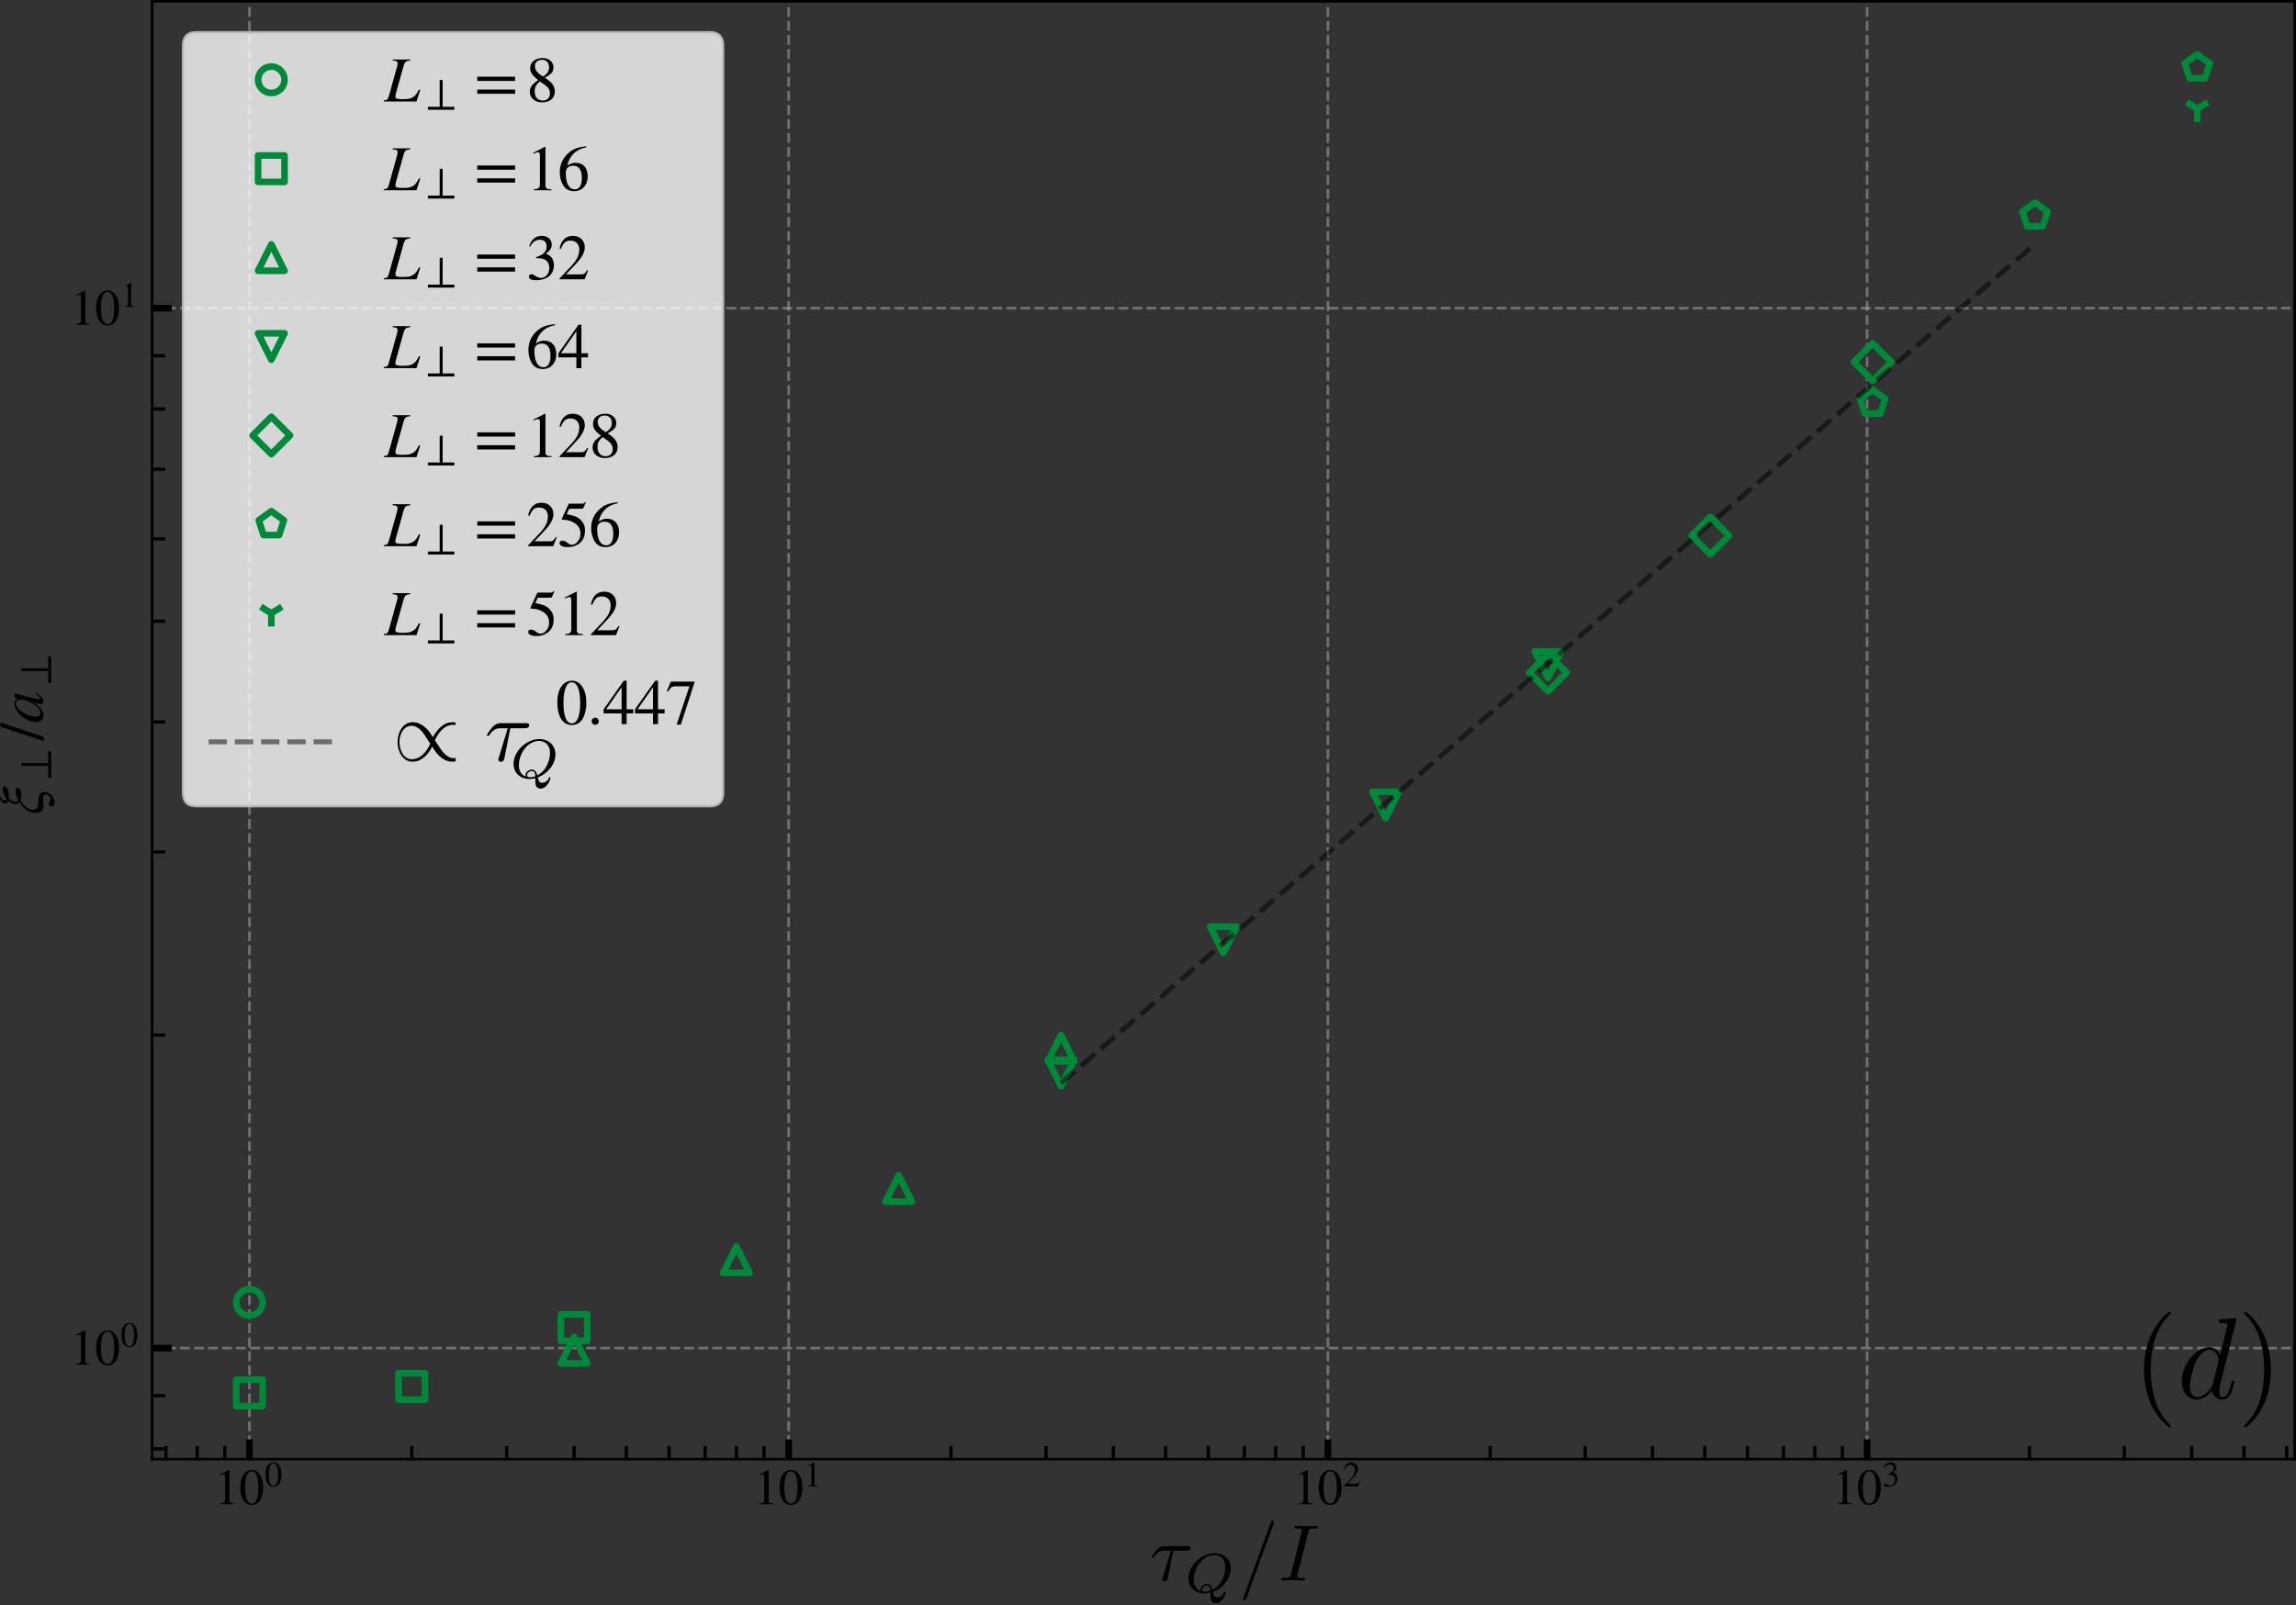 <?xml version="1.0" encoding="UTF-8" standalone="no"?>
<svg
   width="695.029pt"
   height="486.025pt"
   viewBox="0 0 695.029 486.025"
   version="1.1"
   id="svg717"
   sodipodi:docname="tau-xi-perp-small-h3-svg.svg"
   inkscape:version="1.1.2 (0a00cf5339, 2022-02-04)"
   xmlns:inkscape="http://www.inkscape.org/namespaces/inkscape"
   xmlns:sodipodi="http://sodipodi.sourceforge.net/DTD/sodipodi-0.dtd"
   xmlns:xlink="http://www.w3.org/1999/xlink"
   xmlns="http://www.w3.org/2000/svg"
   xmlns:svg="http://www.w3.org/2000/svg"
   xmlns:rdf="http://www.w3.org/1999/02/22-rdf-syntax-ns#"
   xmlns:cc="http://creativecommons.org/ns#"
   xmlns:dc="http://purl.org/dc/elements/1.1/">
  <rect x="0" y="0" width="695.029" height="486.025" fill="#333333" stroke="none"/>
  <sodipodi:namedview
     id="namedview719"
     pagecolor="#ffffff"
     bordercolor="#666666"
     borderopacity="1.0"
     inkscape:pageshadow="2"
     inkscape:pageopacity="0.0"
     inkscape:pagecheckerboard="0"
     inkscape:document-units="pt"
     showgrid="false"
     inkscape:zoom="0.64955357"
     inkscape:cx="365.63574"
     inkscape:cy="274.80412"
     inkscape:window-width="2490"
     inkscape:window-height="1376"
     inkscape:window-x="70"
     inkscape:window-y="27"
     inkscape:window-maximized="1"
     inkscape:current-layer="svg717" />
  <defs
     id="defs6">
    <style
       type="text/css"
       id="style4">*{stroke-linejoin: round; stroke-linecap: butt}</style>
    <defs
       id="defs680">
      <path
         id="STIXGeneral-Italic-3bd"
         d="m 2835,2778 103,-26 Q 2867,2342 2752,1971 2637,1600 2422,1216 2208,832 1929,553 1651,275 1232,89 813,-96 307,-115 q -179,0 -179,141 0,38 19,83 l 589,2131 q 13,64 13,109 0,102 -96,134 -96,32 -320,39 v 102 l 1043,198 19,-12 L 723,390 q 1485,141 2112,2388 z"
         transform="scale(0.016)" />
      <path
         id="STIXGeneral-Regular-2b"
         d="M 4070,1408 H 2400 V -262 H 1978 V 1408 H 307 v 422 h 1671 v 1671 h 422 V 1830 h 1670 z"
         transform="scale(0.016)" />
      <path
         id="STIXGeneral-Italic-7a"
         d="M 2432,2669 582,467 q 295,-64 439,-160 144,-96 329,-371 218,-320 448,-320 173,0 173,96 0,32 -32,96 -51,102 -51,179 6,83 70,150 64,68 141,68 103,0 163,-64 61,-64 61,-173 0,-198 -167,-342 -166,-144 -428,-144 -269,0 -723,281 Q 570,32 333,32 186,32 45,-83 l -58,57 1984,2381 h -870 q -256,0 -372,-74 -115,-73 -211,-310 l -102,26 205,742 h 1811 z"
         transform="scale(0.016)" />
      <path
         id="STIXGeneral-Regular-2e"
         d="M 1158,275 Q 1158,134 1052,32 947,-70 800,-70 653,-70 550,32 448,134 448,281 q 0,148 105,253 106,106 253,106 141,0 246,-109 106,-109 106,-256 z"
         transform="scale(0.016)" />
      <path
         id="STIXGeneral-Regular-37"
         d="M 2874,4134 1517,-51 H 1101 L 2368,3763 H 992 q -275,0 -410,-96 -134,-96 -339,-429 l -115,58 384,941 h 2362 z"
         transform="scale(0.016)" />
    </defs>
  </defs>
  <g
     id="xtick_1"
     transform="translate(-14.571,-10.4)">
    <g
       id="line2d_1">
      <path
         d="M 90.086,452.209 V 10.8"
         clip-path="url(#p4edc5df1d8)"
         style="fill:none;stroke:#b0b0b0;stroke-width:0.8;stroke-dasharray:2.96, 1.28;stroke-dashoffset:0;stroke-opacity:0.5"
         id="path14" />
    </g>
    <g
       id="line2d_2">
      <defs
         id="defs18">
        <path
           id="m5adb26bbce"
           d="M 0,0 V -6"
           style="stroke:#000000;stroke-width:2" />
      </defs>
      <g
         id="g22">
        <use
           xlink:href="#m5adb26bbce"
           x="90.086"
           y="452.209"
           style="stroke:#000000;stroke-width:2"
           id="use20"
           width="100%"
           height="100%" />
      </g>
    </g>
    <g
       id="text_1">
      <!-- $\mathdefault{10^{0}}$ -->
      <g
         transform="matrix(0.15,0,0,-0.15,79.436,465.953)"
         id="g35">
        <defs
           id="defs27">
          <path
             id="STIXGeneral-Regular-31"
             d="M 2522,0 H 755 v 96 q 352,19 480,131 128,112 128,381 v 2874 q 0,313 -192,313 -89,0 -288,-77 l -173,-64 v 90 l 1146,582 58,-19 V 486 q 0,-211 128,-301 128,-89 480,-89 z"
             transform="scale(0.016)" />
          <path
             id="STIXGeneral-Regular-30"
             d="m 3046,2112 q 0,-429 -83,-810 Q 2880,922 2717,602 2554,282 2266,96 1978,-90 1600,-90 1210,-90 915,108 621,307 461,640 301,973 227,1350 q -73,378 -73,800 0,596 147,1072 147,477 489,790 343,314 836,314 627,0 1023,-614 397,-614 397,-1600 z m -614,-32 q 0,1011 -215,1545 -214,535 -630,535 -397,0 -608,-538 Q 768,3085 768,2106 768,1120 979,598 1190,77 1600,77 q 403,0 617,521 215,522 215,1482 z"
             transform="scale(0.016)" />
        </defs>
        <use
           xlink:href="#STIXGeneral-Regular-31"
           transform="translate(0,0.684)"
           id="use29"
           x="0"
           y="0"
           width="100%"
           height="100%" />
        <use
           xlink:href="#STIXGeneral-Regular-30"
           transform="translate(50,0.684)"
           id="use31"
           x="0"
           y="0"
           width="100%"
           height="100%" />
        <use
           xlink:href="#STIXGeneral-Regular-30"
           transform="matrix(0.7,0,0,0.7,101.575,36.684)"
           id="use33"
           x="0"
           y="0"
           width="100%"
           height="100%" />
      </g>
    </g>
  </g>
  <g
     id="xtick_2"
     transform="translate(-14.571,-10.4)">
    <g
       id="line2d_3">
      <path
         d="M 253.312,452.209 V 10.8"
         clip-path="url(#p4edc5df1d8)"
         style="fill:none;stroke:#b0b0b0;stroke-width:0.8;stroke-dasharray:2.96, 1.28;stroke-dashoffset:0;stroke-opacity:0.5"
         id="path39" />
    </g>
    <g
       id="line2d_4">
      <g
         id="g44">
        <use
           xlink:href="#m5adb26bbce"
           x="253.312"
           y="452.209"
           style="stroke:#000000;stroke-width:2"
           id="use42"
           width="100%"
           height="100%" />
      </g>
    </g>
    <g
       id="text_2">
      <!-- $\mathdefault{10^{1}}$ -->
      <g
         transform="matrix(0.15,0,0,-0.15,242.662,465.953)"
         id="g53">
        <use
           xlink:href="#STIXGeneral-Regular-31"
           transform="translate(0,0.684)"
           id="use47"
           x="0"
           y="0"
           width="100%"
           height="100%" />
        <use
           xlink:href="#STIXGeneral-Regular-30"
           transform="translate(50,0.684)"
           id="use49"
           x="0"
           y="0"
           width="100%"
           height="100%" />
        <use
           xlink:href="#STIXGeneral-Regular-31"
           transform="matrix(0.7,0,0,0.7,101.575,36.684)"
           id="use51"
           x="0"
           y="0"
           width="100%"
           height="100%" />
      </g>
    </g>
  </g>
  <g
     id="xtick_3"
     transform="translate(-14.571,-10.4)">
    <g
       id="line2d_5">
      <path
         d="M 416.539,452.209 V 10.8"
         clip-path="url(#p4edc5df1d8)"
         style="fill:none;stroke:#b0b0b0;stroke-width:0.8;stroke-dasharray:2.96, 1.28;stroke-dashoffset:0;stroke-opacity:0.5"
         id="path57" />
    </g>
    <g
       id="line2d_6">
      <g
         id="g62">
        <use
           xlink:href="#m5adb26bbce"
           x="416.539"
           y="452.209"
           style="stroke:#000000;stroke-width:2"
           id="use60"
           width="100%"
           height="100%" />
      </g>
    </g>
    <g
       id="text_3">
      <!-- $\mathdefault{10^{2}}$ -->
      <g
         transform="matrix(0.15,0,0,-0.15,405.889,465.953)"
         id="g74">
        <defs
           id="defs66">
          <path
             id="STIXGeneral-Regular-32"
             d="M 3034,877 2688,0 H 186 v 77 l 1139,1209 q 448,468 640,858 192,390 192,806 0,429 -237,666 -237,237 -653,237 -345,0 -547,-180 -202,-179 -394,-652 l -134,32 q 109,595 438,934 330,339 893,339 531,0 857,-320 327,-320 327,-806 0,-723 -819,-1587 L 832,486 h 1498 q 211,0 335,83 125,84 279,346 z"
             transform="scale(0.016)" />
        </defs>
        <use
           xlink:href="#STIXGeneral-Regular-31"
           transform="translate(0,0.684)"
           id="use68"
           x="0"
           y="0"
           width="100%"
           height="100%" />
        <use
           xlink:href="#STIXGeneral-Regular-30"
           transform="translate(50,0.684)"
           id="use70"
           x="0"
           y="0"
           width="100%"
           height="100%" />
        <use
           xlink:href="#STIXGeneral-Regular-32"
           transform="matrix(0.7,0,0,0.7,101.575,36.684)"
           id="use72"
           x="0"
           y="0"
           width="100%"
           height="100%" />
      </g>
    </g>
  </g>
  <g
     id="xtick_4"
     transform="translate(-14.571,-10.4)">
    <g
       id="line2d_7">
      <path
         d="M 579.765,452.209 V 10.8"
         clip-path="url(#p4edc5df1d8)"
         style="fill:none;stroke:#b0b0b0;stroke-width:0.8;stroke-dasharray:2.96, 1.28;stroke-dashoffset:0;stroke-opacity:0.5"
         id="path78" />
    </g>
    <g
       id="line2d_8">
      <g
         id="g83">
        <use
           xlink:href="#m5adb26bbce"
           x="579.765"
           y="452.209"
           style="stroke:#000000;stroke-width:2"
           id="use81"
           width="100%"
           height="100%" />
      </g>
    </g>
    <g
       id="text_4">
      <!-- $\mathdefault{10^{3}}$ -->
      <g
         transform="matrix(0.15,0,0,-0.15,569.115,465.953)"
         id="g95">
        <defs
           id="defs87">
          <path
             id="STIXGeneral-Regular-33"
             d="m 390,3264 -102,26 q 147,480 460,758 314,278 794,278 448,0 723,-243 276,-243 276,-633 0,-525 -595,-884 352,-153 531,-339 281,-313 281,-825 0,-512 -294,-896 Q 2246,211 1840,60 1434,-90 979,-90 q -717,0 -717,365 0,103 77,167 77,64 186,64 160,0 390,-167 282,-198 551,-198 352,0 592,284 240,285 240,695 0,736 -666,928 -198,64 -653,64 v 90 q 359,121 538,230 518,294 518,858 0,320 -183,486 -182,166 -508,166 -576,0 -954,-678 z"
             transform="scale(0.016)" />
        </defs>
        <use
           xlink:href="#STIXGeneral-Regular-31"
           transform="translate(0,0.684)"
           id="use89"
           x="0"
           y="0"
           width="100%"
           height="100%" />
        <use
           xlink:href="#STIXGeneral-Regular-30"
           transform="translate(50,0.684)"
           id="use91"
           x="0"
           y="0"
           width="100%"
           height="100%" />
        <use
           xlink:href="#STIXGeneral-Regular-33"
           transform="matrix(0.7,0,0,0.7,101.575,36.684)"
           id="use93"
           x="0"
           y="0"
           width="100%"
           height="100%" />
      </g>
    </g>
  </g>
  <g
     id="xtick_5"
     transform="translate(-14.571,-10.4)">
    <g
       id="line2d_9">
      <defs
         id="defs100">
        <path
           id="m5911c89636"
           d="M 0,0 V -4"
           style="stroke:#000000" />
      </defs>
      <g
         id="g104">
        <use
           xlink:href="#m5911c89636"
           x="64.802"
           y="452.209"
           style="stroke:#000000"
           id="use102"
           width="100%"
           height="100%" />
      </g>
    </g>
  </g>
  <g
     id="xtick_6"
     transform="translate(-14.571,-10.4)">
    <g
       id="line2d_10">
      <g
         id="g110">
        <use
           xlink:href="#m5911c89636"
           x="74.268"
           y="452.209"
           style="stroke:#000000"
           id="use108"
           width="100%"
           height="100%" />
      </g>
    </g>
  </g>
  <g
     id="xtick_7"
     transform="translate(-14.571,-10.4)">
    <g
       id="line2d_11">
      <g
         id="g116">
        <use
           xlink:href="#m5911c89636"
           x="82.617"
           y="452.209"
           style="stroke:#000000"
           id="use114"
           width="100%"
           height="100%" />
      </g>
    </g>
  </g>
  <g
     id="xtick_8"
     transform="translate(-14.571,-10.4)">
    <g
       id="line2d_12">
      <g
         id="g122">
        <use
           xlink:href="#m5911c89636"
           x="139.222"
           y="452.209"
           style="stroke:#000000"
           id="use120"
           width="100%"
           height="100%" />
      </g>
    </g>
  </g>
  <g
     id="xtick_9"
     transform="translate(-14.571,-10.4)">
    <g
       id="line2d_13">
      <g
         id="g128">
        <use
           xlink:href="#m5911c89636"
           x="167.965"
           y="452.209"
           style="stroke:#000000"
           id="use126"
           width="100%"
           height="100%" />
      </g>
    </g>
  </g>
  <g
     id="xtick_10"
     transform="translate(-14.571,-10.4)">
    <g
       id="line2d_14">
      <g
         id="g134">
        <use
           xlink:href="#m5911c89636"
           x="188.358"
           y="452.209"
           style="stroke:#000000"
           id="use132"
           width="100%"
           height="100%" />
      </g>
    </g>
  </g>
  <g
     id="xtick_11"
     transform="translate(-14.571,-10.4)">
    <g
       id="line2d_15">
      <g
         id="g140">
        <use
           xlink:href="#m5911c89636"
           x="204.176"
           y="452.209"
           style="stroke:#000000"
           id="use138"
           width="100%"
           height="100%" />
      </g>
    </g>
  </g>
  <g
     id="xtick_12"
     transform="translate(-14.571,-10.4)">
    <g
       id="line2d_16">
      <g
         id="g146">
        <use
           xlink:href="#m5911c89636"
           x="217.101"
           y="452.209"
           style="stroke:#000000"
           id="use144"
           width="100%"
           height="100%" />
      </g>
    </g>
  </g>
  <g
     id="xtick_13"
     transform="translate(-14.571,-10.4)">
    <g
       id="line2d_17">
      <g
         id="g152">
        <use
           xlink:href="#m5911c89636"
           x="228.028"
           y="452.209"
           style="stroke:#000000"
           id="use150"
           width="100%"
           height="100%" />
      </g>
    </g>
  </g>
  <g
     id="xtick_14"
     transform="translate(-14.571,-10.4)">
    <g
       id="line2d_18">
      <g
         id="g158">
        <use
           xlink:href="#m5911c89636"
           x="237.494"
           y="452.209"
           style="stroke:#000000"
           id="use156"
           width="100%"
           height="100%" />
      </g>
    </g>
  </g>
  <g
     id="xtick_15"
     transform="translate(-14.571,-10.4)">
    <g
       id="line2d_19">
      <g
         id="g164">
        <use
           xlink:href="#m5911c89636"
           x="245.844"
           y="452.209"
           style="stroke:#000000"
           id="use162"
           width="100%"
           height="100%" />
      </g>
    </g>
  </g>
  <g
     id="xtick_16"
     transform="translate(-14.571,-10.4)">
    <g
       id="line2d_20">
      <g
         id="g170">
        <use
           xlink:href="#m5911c89636"
           x="302.448"
           y="452.209"
           style="stroke:#000000"
           id="use168"
           width="100%"
           height="100%" />
      </g>
    </g>
  </g>
  <g
     id="xtick_17"
     transform="translate(-14.571,-10.4)">
    <g
       id="line2d_21">
      <g
         id="g176">
        <use
           xlink:href="#m5911c89636"
           x="331.191"
           y="452.209"
           style="stroke:#000000"
           id="use174"
           width="100%"
           height="100%" />
      </g>
    </g>
  </g>
  <g
     id="xtick_18"
     transform="translate(-14.571,-10.4)">
    <g
       id="line2d_22">
      <g
         id="g182">
        <use
           xlink:href="#m5911c89636"
           x="351.584"
           y="452.209"
           style="stroke:#000000"
           id="use180"
           width="100%"
           height="100%" />
      </g>
    </g>
  </g>
  <g
     id="xtick_19"
     transform="translate(-14.571,-10.4)">
    <g
       id="line2d_23">
      <g
         id="g188">
        <use
           xlink:href="#m5911c89636"
           x="367.403"
           y="452.209"
           style="stroke:#000000"
           id="use186"
           width="100%"
           height="100%" />
      </g>
    </g>
  </g>
  <g
     id="xtick_20"
     transform="translate(-14.571,-10.4)">
    <g
       id="line2d_24">
      <g
         id="g194">
        <use
           xlink:href="#m5911c89636"
           x="380.327"
           y="452.209"
           style="stroke:#000000"
           id="use192"
           width="100%"
           height="100%" />
      </g>
    </g>
  </g>
  <g
     id="xtick_21"
     transform="translate(-14.571,-10.4)">
    <g
       id="line2d_25">
      <g
         id="g200">
        <use
           xlink:href="#m5911c89636"
           x="391.255"
           y="452.209"
           style="stroke:#000000"
           id="use198"
           width="100%"
           height="100%" />
      </g>
    </g>
  </g>
  <g
     id="xtick_22"
     transform="translate(-14.571,-10.4)">
    <g
       id="line2d_26">
      <g
         id="g206">
        <use
           xlink:href="#m5911c89636"
           x="400.721"
           y="452.209"
           style="stroke:#000000"
           id="use204"
           width="100%"
           height="100%" />
      </g>
    </g>
  </g>
  <g
     id="xtick_23"
     transform="translate(-14.571,-10.4)">
    <g
       id="line2d_27">
      <g
         id="g212">
        <use
           xlink:href="#m5911c89636"
           x="409.07"
           y="452.209"
           style="stroke:#000000"
           id="use210"
           width="100%"
           height="100%" />
      </g>
    </g>
  </g>
  <g
     id="xtick_24"
     transform="translate(-14.571,-10.4)">
    <g
       id="line2d_28">
      <g
         id="g218">
        <use
           xlink:href="#m5911c89636"
           x="465.675"
           y="452.209"
           style="stroke:#000000"
           id="use216"
           width="100%"
           height="100%" />
      </g>
    </g>
  </g>
  <g
     id="xtick_25"
     transform="translate(-14.571,-10.4)">
    <g
       id="line2d_29">
      <g
         id="g224">
        <use
           xlink:href="#m5911c89636"
           x="494.418"
           y="452.209"
           style="stroke:#000000"
           id="use222"
           width="100%"
           height="100%" />
      </g>
    </g>
  </g>
  <g
     id="xtick_26"
     transform="translate(-14.571,-10.4)">
    <g
       id="line2d_30">
      <g
         id="g230">
        <use
           xlink:href="#m5911c89636"
           x="514.811"
           y="452.209"
           style="stroke:#000000"
           id="use228"
           width="100%"
           height="100%" />
      </g>
    </g>
  </g>
  <g
     id="xtick_27"
     transform="translate(-14.571,-10.4)">
    <g
       id="line2d_31">
      <g
         id="g236">
        <use
           xlink:href="#m5911c89636"
           x="530.629"
           y="452.209"
           style="stroke:#000000"
           id="use234"
           width="100%"
           height="100%" />
      </g>
    </g>
  </g>
  <g
     id="xtick_28"
     transform="translate(-14.571,-10.4)">
    <g
       id="line2d_32">
      <g
         id="g242">
        <use
           xlink:href="#m5911c89636"
           x="543.554"
           y="452.209"
           style="stroke:#000000"
           id="use240"
           width="100%"
           height="100%" />
      </g>
    </g>
  </g>
  <g
     id="xtick_29"
     transform="translate(-14.571,-10.4)">
    <g
       id="line2d_33">
      <g
         id="g248">
        <use
           xlink:href="#m5911c89636"
           x="554.481"
           y="452.209"
           style="stroke:#000000"
           id="use246"
           width="100%"
           height="100%" />
      </g>
    </g>
  </g>
  <g
     id="xtick_30"
     transform="translate(-14.571,-10.4)">
    <g
       id="line2d_34">
      <g
         id="g254">
        <use
           xlink:href="#m5911c89636"
           x="563.947"
           y="452.209"
           style="stroke:#000000"
           id="use252"
           width="100%"
           height="100%" />
      </g>
    </g>
  </g>
  <g
     id="xtick_31"
     transform="translate(-14.571,-10.4)">
    <g
       id="line2d_35">
      <g
         id="g260">
        <use
           xlink:href="#m5911c89636"
           x="572.296"
           y="452.209"
           style="stroke:#000000"
           id="use258"
           width="100%"
           height="100%" />
      </g>
    </g>
  </g>
  <g
     id="xtick_32"
     transform="translate(-14.571,-10.4)">
    <g
       id="line2d_36">
      <g
         id="g266">
        <use
           xlink:href="#m5911c89636"
           x="628.901"
           y="452.209"
           style="stroke:#000000"
           id="use264"
           width="100%"
           height="100%" />
      </g>
    </g>
  </g>
  <g
     id="xtick_33"
     transform="translate(-14.571,-10.4)">
    <g
       id="line2d_37">
      <g
         id="g272">
        <use
           xlink:href="#m5911c89636"
           x="657.644"
           y="452.209"
           style="stroke:#000000"
           id="use270"
           width="100%"
           height="100%" />
      </g>
    </g>
  </g>
  <g
     id="xtick_34"
     transform="translate(-14.571,-10.4)">
    <g
       id="line2d_38">
      <g
         id="g278">
        <use
           xlink:href="#m5911c89636"
           x="678.037"
           y="452.209"
           style="stroke:#000000"
           id="use276"
           width="100%"
           height="100%" />
      </g>
    </g>
  </g>
  <g
     id="xtick_35"
     transform="translate(-14.571,-10.4)">
    <g
       id="line2d_39">
      <g
         id="g284">
        <use
           xlink:href="#m5911c89636"
           x="693.855"
           y="452.209"
           style="stroke:#000000"
           id="use282"
           width="100%"
           height="100%" />
      </g>
    </g>
  </g>
  <g
     id="xtick_36"
     transform="translate(-14.571,-10.4)">
    <g
       id="line2d_40">
      <g
         id="g290">
        <use
           xlink:href="#m5911c89636"
           x="706.78"
           y="452.209"
           style="stroke:#000000"
           id="use288"
           width="100%"
           height="100%" />
      </g>
    </g>
  </g>
  <g
     id="g59762"
     style="display:inline;stroke-linecap:butt;stroke-linejoin:round"
     transform="matrix(2.418,0,0,2.418,1673.844,-4109.664)">
    <g
       style="fill:#000000;fill-opacity:1"
       id="g8282-3"
       transform="translate(-843.66,1803.592)">
      <g
         id="use6261-6"
         transform="translate(295.365,93.918)">
        <path
           style="stroke:none"
           d="m 2.938,-3.719 h 1.672 c 0.125,0 0.484,0 0.484,-0.344 0,-0.234 -0.203,-0.234 -0.406,-0.234 H 1.906 c -0.203,0 -0.594,0 -1.031,0.469 -0.328,0.359 -0.609,0.844 -0.609,0.891 0,0.016 0,0.109 0.125,0.109 0.078,0 0.094,-0.047 0.156,-0.125 C 1.031,-3.719 1.609,-3.719 1.812,-3.719 h 0.828 l -0.969,3.203 C 1.625,-0.406 1.562,-0.188 1.562,-0.156 c 0,0.109 0.078,0.281 0.297,0.281 0.328,0 0.375,-0.281 0.406,-0.438 z m 0,0"
           id="path3370" />
      </g>
    </g>
    <g
       id="use3041-6"
       style="fill:#000000;fill-opacity:1"
       transform="translate(-543.94,1899.004)">
      <path
         style="stroke:none"
         d="m 3.234,0.422 c 0,0.453 0.094,0.938 0.672,0.938 0.844,0 1.25,-1.203 1.25,-1.359 0,-0.047 -0.047,-0.094 -0.109,-0.094 -0.062,0 -0.078,0.062 -0.094,0.094 C 4.781,0.484 4.328,0.625 4.094,0.625 3.812,0.625 3.672,0.5 3.547,-0.062 4.781,-0.5 5.781,-1.734 5.781,-2.969 c 0,-1.094 -0.797,-1.938 -2.031,-1.938 -1.656,0 -3.266,1.562 -3.266,3.141 0,1.125 0.828,1.906 2.031,1.906 0.125,0 0.359,-0.016 0.719,-0.094 z M 2.031,-0.172 c -0.359,-0.125 -0.875,-0.484 -0.875,-1.422 0,-0.453 0.141,-1.375 0.781,-2.156 0.438,-0.547 1.109,-0.922 1.766,-0.922 0.75,0 1.391,0.5 1.391,1.516 0,0.703 -0.328,2.203 -1.609,2.828 C 3.375,-0.766 3.188,-1.047 2.781,-1.047 2.391,-1.047 2,-0.719 2,-0.359 c 0,0.125 0.016,0.141 0.031,0.188 z m 1.203,-0.031 c -0.141,0.047 -0.406,0.125 -0.672,0.125 -0.109,0 -0.359,0 -0.359,-0.281 0,-0.266 0.281,-0.5 0.578,-0.5 0.25,0 0.438,0.109 0.453,0.656 z m 0,0"
         id="path3382" />
    </g>
    <g
       style="fill:#000000;fill-opacity:1"
       id="g7628-2"
       transform="translate(-843.66,1803.592)">
      <g
         id="use256-6"
         transform="translate(306.493,93.918)">
        <path
           style="stroke:none"
           d="m 4.375,-7.094 c 0.047,-0.141 0.047,-0.172 0.047,-0.188 0,-0.109 -0.078,-0.203 -0.188,-0.203 -0.078,0 -0.141,0.031 -0.172,0.094 l -3.469,9.5 C 0.547,2.25 0.547,2.281 0.547,2.297 0.547,2.406 0.641,2.5 0.75,2.5 0.875,2.5 0.906,2.422 0.969,2.25 Z m 0,0"
           id="path3374" />
      </g>
      <g
         id="use8498-1"
         transform="translate(311.474,93.918)">
        <path
           style="stroke:none"
           d="M 3.734,-6.047 C 3.812,-6.406 3.844,-6.5 4.641,-6.5 c 0.234,0 0.312,0 0.312,-0.188 0,-0.125 -0.109,-0.125 -0.141,-0.125 -0.297,0 -1.031,0.031 -1.328,0.031 -0.297,0 -1.016,-0.031 -1.328,-0.031 -0.062,0 -0.188,0 -0.188,0.203 C 1.969,-6.5 2.047,-6.5 2.25,-6.5 c 0.406,0 0.688,0 0.688,0.188 0,0.047 0,0.078 -0.031,0.156 l -1.344,5.375 c -0.094,0.375 -0.109,0.469 -0.906,0.469 -0.234,0 -0.312,0 -0.312,0.203 C 0.344,0 0.453,0 0.484,0 0.781,0 1.5,-0.031 1.797,-0.031 2.094,-0.031 2.828,0 3.125,0 c 0.078,0 0.203,0 0.203,-0.188 0,-0.125 -0.078,-0.125 -0.297,-0.125 -0.188,0 -0.234,0 -0.422,-0.016 -0.219,-0.016 -0.25,-0.062 -0.25,-0.172 0,-0.078 0.016,-0.156 0.031,-0.234 z m 0,0"
           id="path3378" />
      </g>
    </g>
  </g>
  <g
     id="matplotlib.axis_2"
     transform="translate(-14.571,-10.4)">
    <g
       id="ytick_1">
      <g
         id="line2d_41">
        <path
           d="M 60.605,418.575 H 709.2"
           clip-path="url(#p4edc5df1d8)"
           style="fill:none;stroke:#b0b0b0;stroke-width:0.8;stroke-dasharray:2.96, 1.28;stroke-dashoffset:0;stroke-opacity:0.5"
           id="path309" />
      </g>
      <g
         id="line2d_42">
        <defs
           id="defs313">
          <path
             id="ma5e6f0c122"
             d="M 0,0 H 6"
             style="stroke:#000000;stroke-width:2" />
        </defs>
        <g
           id="g317">
          <use
             xlink:href="#ma5e6f0c122"
             x="60.605"
             y="418.575"
             style="stroke:#000000;stroke-width:2"
             id="use315"
             width="100%"
             height="100%" />
        </g>
      </g>
      <g
         id="text_6">
        <!-- $\mathdefault{10^{0}}$ -->
        <g
           transform="matrix(0.15,0,0,-0.15,35.804,423.697)"
           id="g326">
          <use
             xlink:href="#STIXGeneral-Regular-31"
             transform="translate(0,0.684)"
             id="use320"
             x="0"
             y="0"
             width="100%"
             height="100%" />
          <use
             xlink:href="#STIXGeneral-Regular-30"
             transform="translate(50,0.684)"
             id="use322"
             x="0"
             y="0"
             width="100%"
             height="100%" />
          <use
             xlink:href="#STIXGeneral-Regular-30"
             transform="matrix(0.7,0,0,0.7,101.575,36.684)"
             id="use324"
             x="0"
             y="0"
             width="100%"
             height="100%" />
        </g>
      </g>
    </g>
    <g
       id="ytick_2">
      <g
         id="line2d_43">
        <path
           d="M 60.605,103.714 H 709.2"
           clip-path="url(#p4edc5df1d8)"
           style="fill:none;stroke:#b0b0b0;stroke-width:0.8;stroke-dasharray:2.96, 1.28;stroke-dashoffset:0;stroke-opacity:0.5"
           id="path330" />
      </g>
      <g
         id="line2d_44">
        <g
           id="g335">
          <use
             xlink:href="#ma5e6f0c122"
             x="60.605"
             y="103.714"
             style="stroke:#000000;stroke-width:2"
             id="use333"
             width="100%"
             height="100%" />
        </g>
      </g>
      <g
         id="text_7">
        <!-- $\mathdefault{10^{1}}$ -->
        <g
           transform="matrix(0.15,0,0,-0.15,35.804,108.836)"
           id="g344">
          <use
             xlink:href="#STIXGeneral-Regular-31"
             transform="translate(0,0.684)"
             id="use338"
             x="0"
             y="0"
             width="100%"
             height="100%" />
          <use
             xlink:href="#STIXGeneral-Regular-30"
             transform="translate(50,0.684)"
             id="use340"
             x="0"
             y="0"
             width="100%"
             height="100%" />
          <use
             xlink:href="#STIXGeneral-Regular-31"
             transform="matrix(0.7,0,0,0.7,101.575,36.684)"
             id="use342"
             x="0"
             y="0"
             width="100%"
             height="100%" />
        </g>
      </g>
    </g>
    <g
       id="ytick_3">
      <g
         id="line2d_45">
        <defs
           id="defs349">
          <path
             id="m948eaab0f5"
             d="M 0,0 H 4"
             style="stroke:#000000" />
        </defs>
        <g
           id="g353">
          <use
             xlink:href="#m948eaab0f5"
             x="60.605"
             y="449.088"
             style="stroke:#000000"
             id="use351"
             width="100%"
             height="100%" />
        </g>
      </g>
    </g>
    <g
       id="ytick_4">
      <g
         id="line2d_46">
        <g
           id="g359">
          <use
             xlink:href="#m948eaab0f5"
             x="60.605"
             y="432.982"
             style="stroke:#000000"
             id="use357"
             width="100%"
             height="100%" />
        </g>
      </g>
    </g>
    <g
       id="ytick_5">
      <g
         id="line2d_47">
        <g
           id="g365">
          <use
             xlink:href="#m948eaab0f5"
             x="60.605"
             y="323.792"
             style="stroke:#000000"
             id="use363"
             width="100%"
             height="100%" />
        </g>
      </g>
    </g>
    <g
       id="ytick_6">
      <g
         id="line2d_48">
        <g
           id="g371">
          <use
             xlink:href="#m948eaab0f5"
             x="60.605"
             y="268.348"
             style="stroke:#000000"
             id="use369"
             width="100%"
             height="100%" />
        </g>
      </g>
    </g>
    <g
       id="ytick_7">
      <g
         id="line2d_49">
        <g
           id="g377">
          <use
             xlink:href="#m948eaab0f5"
             x="60.605"
             y="229.01"
             style="stroke:#000000"
             id="use375"
             width="100%"
             height="100%" />
        </g>
      </g>
    </g>
    <g
       id="ytick_8">
      <g
         id="line2d_50">
        <g
           id="g383">
          <use
             xlink:href="#m948eaab0f5"
             x="60.605"
             y="198.497"
             style="stroke:#000000"
             id="use381"
             width="100%"
             height="100%" />
        </g>
      </g>
    </g>
    <g
       id="ytick_9">
      <g
         id="line2d_51">
        <g
           id="g389">
          <use
             xlink:href="#m948eaab0f5"
             x="60.605"
             y="173.566"
             style="stroke:#000000"
             id="use387"
             width="100%"
             height="100%" />
        </g>
      </g>
    </g>
    <g
       id="ytick_10">
      <g
         id="line2d_52">
        <g
           id="g395">
          <use
             xlink:href="#m948eaab0f5"
             x="60.605"
             y="152.487"
             style="stroke:#000000"
             id="use393"
             width="100%"
             height="100%" />
        </g>
      </g>
    </g>
    <g
       id="ytick_11">
      <g
         id="line2d_53">
        <g
           id="g401">
          <use
             xlink:href="#m948eaab0f5"
             x="60.605"
             y="134.227"
             style="stroke:#000000"
             id="use399"
             width="100%"
             height="100%" />
        </g>
      </g>
    </g>
    <g
       id="ytick_12">
      <g
         id="line2d_54">
        <g
           id="g407">
          <use
             xlink:href="#m948eaab0f5"
             x="60.605"
             y="118.121"
             style="stroke:#000000"
             id="use405"
             width="100%"
             height="100%" />
        </g>
      </g>
    </g>
    <g
       id="text_8">
      <!-- $\xi_\perp / a_\perp$ -->
      <g
         transform="matrix(0,-0.19,-0.19,0,27.681,257.154)"
         id="g426">
        <defs
           id="defs414">
          <path
             id="STIXGeneral-Italic-3be"
             d="m 1894,4371 26,-102 q -467,-154 -467,-461 0,-154 185,-186 583,391 916,391 300,0 300,-199 0,-192 -253,-304 -252,-112 -745,-112 -237,0 -391,-218 -153,-217 -153,-390 0,-217 166,-339 378,263 884,263 339,0 339,-192 0,-116 -84,-196 -83,-80 -211,-118 -128,-38 -237,-54 -108,-16 -204,-16 -186,0 -461,83 -346,-115 -663,-480 -316,-365 -323,-698 0,-313 176,-454 176,-141 522,-141 45,0 134,3 90,3 109,3 403,0 621,-160 218,-160 218,-428 0,-288 -180,-544 -140,-218 -390,-362 -250,-144 -467,-144 -179,0 -304,83 -125,83 -125,250 0,109 77,189 77,80 198,80 103,0 221,-93 118,-93 195,-93 211,0 365,125 154,125 154,317 0,320 -487,320 -83,0 -285,-32 -201,-32 -297,-32 -781,0 -781,755 6,525 316,966 311,442 804,685 -237,160 -237,403 0,378 371,685 -83,0 -192,86 -108,87 -108,202 0,467 748,659 z"
             transform="scale(0.016)" />
          <path
             id="STIXGeneral-Regular-27c2"
             d="M 4102,0 H 333 v 422 h 1677 v 3815 h 422 V 422 h 1670 z"
             transform="scale(0.016)" />
          <path
             id="STIXGeneral-Italic-61"
             d="m 2963,710 83,-70 Q 2688,205 2518,70 2349,-64 2157,-64 q -256,0 -256,262 0,160 147,736 Q 1690,397 1389,163 1088,-70 749,-70 467,-70 288,125 109,320 109,672 q 0,486 278,992 279,506 707,832 429,326 845,326 429,0 512,-371 l 71,307 19,20 390,44 45,-19 q -6,-25 -38,-134 -570,-2074 -570,-2323 0,-84 90,-84 96,0 332,263 z m -627,1600 q 0,167 -96,269 -96,103 -262,103 -436,0 -839,-589 Q 928,1779 787,1395 646,1011 646,717 q 0,-474 384,-474 378,0 813,627 493,711 493,1440 z"
             transform="scale(0.016)" />
        </defs>
        <use
           xlink:href="#STIXGeneral-Italic-3be"
           transform="translate(0,0.703)"
           id="use416"
           x="0"
           y="0"
           width="100%"
           height="100%" />
        <use
           xlink:href="#STIXGeneral-Regular-27c2"
           transform="matrix(0.7,0,0,0.7,55.508,-12.525)"
           id="use418"
           x="0"
           y="0"
           width="100%"
           height="100%" />
        <path
           id="use420"
           d="m 147.238,68.297 -22.797,-69 h -6.812 l 22.906,69 z"
           style="stroke-width:0.016" />
        <use
           xlink:href="#STIXGeneral-Italic-61"
           transform="translate(146.335,0.703)"
           id="use422"
           x="0"
           y="0"
           width="100%"
           height="100%" />
        <use
           xlink:href="#STIXGeneral-Regular-27c2"
           transform="matrix(0.7,0,0,0.7,206.543,-12.525)"
           id="use424"
           x="0"
           y="0"
           width="100%"
           height="100%" />
      </g>
    </g>
  </g>
  <g
     id="line2d_55"
     transform="translate(-14.571,-10.4)">
    <defs
       id="defs431">
      <path
         id="mbbc6d646ae"
         d="M 0,4 C 1.061,4 2.078,3.579 2.828,2.828 3.579,2.078 4,1.061 4,0 4,-1.061 3.579,-2.078 2.828,-2.828 2.078,-3.579 1.061,-4 0,-4 -1.061,-4 -2.078,-3.579 -2.828,-2.828 -3.579,-2.078 -4,-1.061 -4,0 -4,1.061 -3.579,2.078 -2.828,2.828 -2.078,3.579 -1.061,4 0,4 Z"
         style="stroke:#00893a;stroke-width:2" />
    </defs>
    <g
       clip-path="url(#p4edc5df1d8)"
       id="g435">
      <use
         xlink:href="#mbbc6d646ae"
         x="90.086"
         y="404.74"
         style="fill-opacity:0;stroke:#00893a;stroke-width:2"
         id="use433"
         width="100%"
         height="100%" />
    </g>
  </g>
  <g
     id="line2d_56"
     transform="translate(-14.571,-10.4)">
    <defs
       id="defs439">
      <path
         id="maceb2e3387"
         d="M -4,4 H 4 V -4 H -4 Z"
         style="stroke:#00893a;stroke-width:2;stroke-linejoin:miter" />
    </defs>
    <g
       clip-path="url(#p4edc5df1d8)"
       id="g447">
      <use
         xlink:href="#maceb2e3387"
         x="188.358"
         y="412.365"
         style="fill-opacity:0;stroke:#00893a;stroke-width:2;stroke-linejoin:miter"
         id="use441"
         width="100%"
         height="100%" />
      <use
         xlink:href="#maceb2e3387"
         x="139.222"
         y="430.197"
         style="fill-opacity:0;stroke:#00893a;stroke-width:2;stroke-linejoin:miter"
         id="use443"
         width="100%"
         height="100%" />
      <use
         xlink:href="#maceb2e3387"
         x="90.086"
         y="432.145"
         style="fill-opacity:0;stroke:#00893a;stroke-width:2;stroke-linejoin:miter"
         id="use445"
         width="100%"
         height="100%" />
    </g>
  </g>
  <g
     id="line2d_57"
     transform="translate(-14.571,-10.4)">
    <defs
       id="defs451">
      <path
         id="m5ce02f1dc1"
         d="M 0,-4 -4,4 H 4 Z"
         style="stroke:#00893a;stroke-width:2;stroke-linejoin:miter" />
    </defs>
    <g
       clip-path="url(#p4edc5df1d8)"
       id="g461">
      <use
         xlink:href="#m5ce02f1dc1"
         x="237.494"
         y="391.797"
         style="fill-opacity:0;stroke:#00893a;stroke-width:2;stroke-linejoin:miter"
         id="use453"
         width="100%"
         height="100%" />
      <use
         xlink:href="#m5ce02f1dc1"
         x="188.358"
         y="419.236"
         style="fill-opacity:0;stroke:#00893a;stroke-width:2;stroke-linejoin:miter"
         id="use455"
         width="100%"
         height="100%" />
      <use
         xlink:href="#m5ce02f1dc1"
         x="286.63"
         y="370.263"
         style="fill-opacity:0;stroke:#00893a;stroke-width:2;stroke-linejoin:miter"
         id="use457"
         width="100%"
         height="100%" />
      <use
         xlink:href="#m5ce02f1dc1"
         x="335.766"
         y="327.79"
         style="fill-opacity:0;stroke:#00893a;stroke-width:2;stroke-linejoin:miter"
         id="use459"
         width="100%"
         height="100%" />
    </g>
  </g>
  <g
     id="line2d_58"
     transform="translate(-14.571,-10.4)">
    <defs
       id="defs465">
      <path
         id="me6cb34d3f2"
         d="M 0,4 4,-4 H -4 Z"
         style="stroke:#00893a;stroke-width:2;stroke-linejoin:miter" />
    </defs>
    <g
       clip-path="url(#p4edc5df1d8)"
       id="g475">
      <use
         xlink:href="#me6cb34d3f2"
         x="483.174"
         y="211.651"
         style="fill-opacity:0;stroke:#00893a;stroke-width:2;stroke-linejoin:miter"
         id="use467"
         width="100%"
         height="100%" />
      <use
         xlink:href="#me6cb34d3f2"
         x="384.902"
         y="294.962"
         style="fill-opacity:0;stroke:#00893a;stroke-width:2;stroke-linejoin:miter"
         id="use469"
         width="100%"
         height="100%" />
      <use
         xlink:href="#me6cb34d3f2"
         x="335.766"
         y="335.256"
         style="fill-opacity:0;stroke:#00893a;stroke-width:2;stroke-linejoin:miter"
         id="use471"
         width="100%"
         height="100%" />
      <use
         xlink:href="#me6cb34d3f2"
         x="434.038"
         y="254.155"
         style="fill-opacity:0;stroke:#00893a;stroke-width:2;stroke-linejoin:miter"
         id="use473"
         width="100%"
         height="100%" />
    </g>
  </g>
  <g
     id="line2d_59"
     transform="translate(-14.571,-10.4)">
    <defs
       id="defs479">
      <path
         id="m063f23c46f"
         d="M 0,5.657 5.657,0 0,-5.657 -5.657,0 Z"
         style="stroke:#00893a;stroke-width:2;stroke-linejoin:miter" />
    </defs>
    <g
       clip-path="url(#p4edc5df1d8)"
       id="g487">
      <use
         xlink:href="#m063f23c46f"
         x="483.174"
         y="214.052"
         style="fill-opacity:0;stroke:#00893a;stroke-width:2;stroke-linejoin:miter"
         id="use481"
         width="100%"
         height="100%" />
      <use
         xlink:href="#m063f23c46f"
         x="581.446"
         y="120.014"
         style="fill-opacity:0;stroke:#00893a;stroke-width:2;stroke-linejoin:miter"
         id="use483"
         width="100%"
         height="100%" />
      <use
         xlink:href="#m063f23c46f"
         x="532.31"
         y="172.588"
         style="fill-opacity:0;stroke:#00893a;stroke-width:2;stroke-linejoin:miter"
         id="use485"
         width="100%"
         height="100%" />
    </g>
  </g>
  <g
     id="line2d_60"
     transform="translate(-14.571,-10.4)">
    <defs
       id="defs491">
      <path
         id="mdab0bdf210"
         d="m 0,-4 -3.804,2.764 1.453,4.472 h 4.702 l 1.453,-4.472 z"
         style="stroke:#00893a;stroke-width:2;stroke-linejoin:miter" />
    </defs>
    <g
       clip-path="url(#p4edc5df1d8)"
       id="g499">
      <use
         xlink:href="#mdab0bdf210"
         x="679.718"
         y="30.864"
         style="fill-opacity:0;stroke:#00893a;stroke-width:2;stroke-linejoin:miter"
         id="use493"
         width="100%"
         height="100%" />
      <use
         xlink:href="#mdab0bdf210"
         x="581.446"
         y="132.387"
         style="fill-opacity:0;stroke:#00893a;stroke-width:2;stroke-linejoin:miter"
         id="use495"
         width="100%"
         height="100%" />
      <use
         xlink:href="#mdab0bdf210"
         x="630.582"
         y="75.705"
         style="fill-opacity:0;stroke:#00893a;stroke-width:2;stroke-linejoin:miter"
         id="use497"
         width="100%"
         height="100%" />
    </g>
  </g>
  <g
     id="line2d_61"
     transform="translate(-14.571,-10.4)">
    <defs
       id="defs503">
      <path
         id="m0b9c904cd3"
         d="M 0,0 V 4 M 0,0 3.2,-2 M 0,0 -3.2,-2"
         style="stroke:#00893a;stroke-width:2" />
    </defs>
    <g
       clip-path="url(#p4edc5df1d8)"
       id="g507">
      <use
         xlink:href="#m0b9c904cd3"
         x="679.718"
         y="43.358"
         style="fill-opacity:0;stroke:#00893a;stroke-width:2"
         id="use505"
         width="100%"
         height="100%" />
    </g>
  </g>
  <g
     id="line2d_62"
     transform="translate(-14.571,-10.4)">
    <path
       d="m 335.766,338.305 49.136,-42.335 49.136,-42.335 49.136,-42.335 49.136,-42.335 49.136,-42.335 49.136,-42.335"
       clip-path="url(#p4edc5df1d8)"
       style="fill:none;stroke:#000000;stroke-width:1.5;stroke-dasharray:5.55, 2.4;stroke-dashoffset:0;stroke-opacity:0.5"
       id="path510" />
  </g>
  <g
     id="patch_3"
     transform="translate(-14.571,-10.4)">
    <path
       d="M 60.605,452.209 V 10.8"
       style="fill:none;stroke:#000000;stroke-width:0.8;stroke-linecap:square;stroke-linejoin:miter"
       id="path513" />
  </g>
  <g
     id="patch_4"
     transform="translate(-14.571,-10.4)">
    <path
       d="M 709.2,452.209 V 10.8"
       style="fill:none;stroke:#000000;stroke-width:0.8;stroke-linecap:square;stroke-linejoin:miter"
       id="path516" />
  </g>
  <g
     id="patch_5"
     transform="translate(-14.571,-10.4)">
    <path
       d="M 60.605,452.209 H 709.2"
       style="fill:none;stroke:#000000;stroke-width:0.8;stroke-linecap:square;stroke-linejoin:miter"
       id="path519" />
  </g>
  <g
     id="patch_6"
     transform="translate(-14.571,-10.4)">
    <path
       d="M 60.605,10.8 H 709.2"
       style="fill:none;stroke:#000000;stroke-width:0.8;stroke-linecap:square;stroke-linejoin:miter"
       id="path522" />
  </g>
  <g
     id="patch_7"
     transform="matrix(1,0,0,1.036,-14.554,-11.118)">
    <path
       d="m 73.904,246.195 h 155.61 q 3.8,0 3.8,-3.8 V 24.1 q 0,-3.8 -3.8,-3.8 h -155.61 q -3.8,0 -3.8,3.8 v 218.295 q 0,3.8 3.8,3.8 z"
       style="opacity:0.8;fill:#ffffff;stroke:#cccccc;stroke-linejoin:miter"
       id="path525" />
  </g>
  <g
     inkscape:label=""
     transform="matrix(2.648,0,0,2.648,-670.247,-18.356)"
     id="g36514-3-6"
     style="display:inline;stroke-linecap:butt;stroke-linejoin:round">
    <g
       id="g211-6-2">
      <g
         style="fill:#000000;fill-opacity:1"
         id="g5662-7-9">
        <g
           id="use2171-5-1"
           transform="translate(298,93.918)">
          <path
             style="stroke:none"
             d="M 7.203,-0.312 C 7.156,-0.312 7,-0.297 6.969,-0.297 c -0.781,0 -1.312,-0.781 -1.656,-1.297 -0.094,-0.172 -0.375,-0.578 -0.484,-0.75 0.25,-0.531 0.906,-1.766 2.094,-1.766 0.078,0 0.172,0 0.281,0.016 0,-0.25 -0.016,-0.266 -0.031,-0.281 -0.078,-0.016 -0.219,-0.031 -0.312,-0.031 -1.266,0 -2,1.219 -2.25,1.719 C 4.219,-3.297 4.078,-3.516 3.703,-3.828 3.094,-4.359 2.547,-4.406 2.297,-4.406 c -1.094,0 -1.734,1.109 -1.734,2.266 0,1.109 0.609,2.25 1.703,2.25 1.266,0 2.016,-1.219 2.25,-1.719 0.406,0.609 0.531,0.828 0.906,1.141 0.609,0.531 1.156,0.578 1.406,0.578 0.125,0 0.281,-0.016 0.375,-0.047 z m -2.906,-1.641 c -0.234,0.531 -0.906,1.781 -2.094,1.781 -0.969,0 -1.422,-1.062 -1.422,-1.969 C 0.781,-3.125 1.328,-4 2.156,-4 c 0.797,0 1.328,0.781 1.656,1.297 0.109,0.172 0.375,0.578 0.484,0.75 z m 0,0"
             id="path2665" />
        </g>
      </g>
      <g
         style="fill:#000000;fill-opacity:1"
         id="g1188-3-2">
        <g
           id="use1048-5-7"
           transform="translate(308.517,93.918)">
          <path
             style="stroke:none"
             d="m 2.938,-3.719 h 1.672 c 0.125,0 0.484,0 0.484,-0.344 0,-0.234 -0.203,-0.234 -0.406,-0.234 H 1.906 c -0.203,0 -0.594,0 -1.031,0.469 -0.328,0.359 -0.609,0.844 -0.609,0.891 0,0.016 0,0.109 0.125,0.109 0.078,0 0.094,-0.047 0.156,-0.125 C 1.031,-3.719 1.609,-3.719 1.812,-3.719 h 0.828 l -0.969,3.203 C 1.625,-0.406 1.562,-0.188 1.562,-0.156 c 0,0.109 0.078,0.281 0.297,0.281 0.328,0 0.375,-0.281 0.406,-0.438 z m 0,0"
             id="path2661" />
        </g>
      </g>
    </g>
  </g>
  <g
     id="line2d_63"
     transform="translate(-14.571,-10.4)">
    <g
       id="g530">
      <use
         xlink:href="#mbbc6d646ae"
         x="96.704"
         y="34.55"
         style="fill-opacity:0;stroke:#00893a;stroke-width:2"
         id="use528"
         width="100%"
         height="100%" />
    </g>
  </g>
  <g
     id="text_9"
     transform="translate(-14.571,-10.4)">
    <!-- $L_\perp = 8$ -->
    <g
       transform="matrix(0.19,0,0,-0.19,130.905,41.2)"
       id="g546">
      <defs
         id="defs536">
        <path
           id="STIXGeneral-Italic-4c"
           d="M 3578,1152 3206,0 H -51 v 102 q 269,26 352,109 83,83 173,391 l 780,2803 q 71,237 71,397 0,140 -100,198 -99,58 -393,77 v 102 h 1747 v -102 q -294,-19 -432,-122 -137,-102 -214,-371 L 1165,838 q -64,-243 -64,-345 0,-147 140,-205 141,-58 532,-58 493,0 707,45 214,45 445,199 262,172 525,716 z"
           transform="scale(0.016)" />
        <path
           id="STIXGeneral-Regular-3d"
           d="M 4077,2048 H 307 v 422 h 3770 z m 0,-1280 H 307 v 422 h 3770 z"
           transform="scale(0.016)" />
        <path
           id="STIXGeneral-Regular-38"
           d="m 2848,992 q 0,-493 -343,-788 -342,-294 -918,-294 -537,0 -883,294 -346,295 -346,750 0,339 166,579 167,240 666,592 -480,397 -637,640 -156,243 -156,563 0,454 348,726 349,272 893,272 468,0 772,-266 304,-265 304,-649 0,-352 -183,-563 -182,-211 -675,-474 576,-384 784,-685 208,-300 208,-697 z m -576,2419 q 0,333 -186,534 -185,202 -512,202 -326,0 -515,-170 -189,-169 -189,-464 0,-294 189,-534 189,-240 611,-489 327,192 464,406 138,214 138,515 z M 1734,1741 1357,1997 Q 1075,1766 960,1545 845,1325 845,1011 845,576 1065,333 1286,90 1658,90 q 313,0 508,195 196,195 196,509 0,288 -148,505 -147,218 -480,442 z"
           transform="scale(0.016)" />
      </defs>
      <use
         xlink:href="#STIXGeneral-Italic-4c"
         transform="translate(0,0.406)"
         id="use538"
         x="0"
         y="0"
         width="100%"
         height="100%" />
      <use
         xlink:href="#STIXGeneral-Regular-27c2"
         transform="matrix(0.7,0,0,0.7,65.708,-12.822)"
         id="use540"
         x="0"
         y="0"
         width="100%"
         height="100%" />
      <use
         xlink:href="#STIXGeneral-Regular-3d"
         transform="translate(143.175,0.406)"
         id="use542"
         x="0"
         y="0"
         width="100%"
         height="100%" />
      <use
         xlink:href="#STIXGeneral-Regular-38"
         transform="translate(226.115,0.406)"
         id="use544"
         x="0"
         y="0"
         width="100%"
         height="100%" />
    </g>
  </g>
  <g
     id="line2d_64"
     transform="translate(-14.571,-10.4)">
    <g
       id="g551">
      <use
         xlink:href="#maceb2e3387"
         x="96.704"
         y="61.474"
         style="fill-opacity:0;stroke:#00893a;stroke-width:2;stroke-linejoin:miter"
         id="use549"
         width="100%"
         height="100%" />
    </g>
  </g>
  <g
     id="text_10"
     transform="translate(-14.571,-10.4)">
    <!-- $L_\perp = 16$ -->
    <g
       transform="matrix(0.19,0,0,-0.19,130.905,68.124)"
       id="g567">
      <defs
         id="defs555">
        <path
           id="STIXGeneral-Regular-36"
           d="m 2854,4378 13,-103 Q 2112,4154 1606,3664 1101,3174 973,2451 q 371,288 813,288 563,0 886,-359 323,-358 323,-978 Q 2995,774 2669,378 2291,-90 1651,-90 870,-90 518,557 218,1107 218,1786 q 0,1049 697,1766 397,410 816,579 419,170 1123,247 z M 2419,1203 q 0,1242 -864,1242 -320,0 -531,-170 -211,-169 -211,-573 0,-748 233,-1180 234,-432 676,-432 339,0 518,304 179,304 179,809 z"
           transform="scale(0.016)" />
      </defs>
      <use
         xlink:href="#STIXGeneral-Italic-4c"
         transform="translate(0,0.594)"
         id="use557"
         x="0"
         y="0"
         width="100%"
         height="100%" />
      <use
         xlink:href="#STIXGeneral-Regular-27c2"
         transform="matrix(0.7,0,0,0.7,65.708,-12.634)"
         id="use559"
         x="0"
         y="0"
         width="100%"
         height="100%" />
      <use
         xlink:href="#STIXGeneral-Regular-3d"
         transform="translate(143.175,0.594)"
         id="use561"
         x="0"
         y="0"
         width="100%"
         height="100%" />
      <use
         xlink:href="#STIXGeneral-Regular-31"
         transform="translate(226.115,0.594)"
         id="use563"
         x="0"
         y="0"
         width="100%"
         height="100%" />
      <use
         xlink:href="#STIXGeneral-Regular-36"
         transform="translate(276.115,0.594)"
         id="use565"
         x="0"
         y="0"
         width="100%"
         height="100%" />
    </g>
  </g>
  <g
     id="line2d_65"
     transform="translate(-14.571,-10.4)">
    <g
       id="g572">
      <use
         xlink:href="#m5ce02f1dc1"
         x="96.704"
         y="88.397"
         style="fill-opacity:0;stroke:#00893a;stroke-width:2;stroke-linejoin:miter"
         id="use570"
         width="100%"
         height="100%" />
    </g>
  </g>
  <g
     id="text_11"
     transform="translate(-14.571,-10.4)">
    <!-- $L_\perp = 32$ -->
    <g
       transform="matrix(0.19,0,0,-0.19,130.905,95.047)"
       id="g585">
      <use
         xlink:href="#STIXGeneral-Italic-4c"
         transform="translate(0,0.406)"
         id="use575"
         x="0"
         y="0"
         width="100%"
         height="100%" />
      <use
         xlink:href="#STIXGeneral-Regular-27c2"
         transform="matrix(0.7,0,0,0.7,65.708,-12.822)"
         id="use577"
         x="0"
         y="0"
         width="100%"
         height="100%" />
      <use
         xlink:href="#STIXGeneral-Regular-3d"
         transform="translate(143.175,0.406)"
         id="use579"
         x="0"
         y="0"
         width="100%"
         height="100%" />
      <use
         xlink:href="#STIXGeneral-Regular-33"
         transform="translate(226.115,0.406)"
         id="use581"
         x="0"
         y="0"
         width="100%"
         height="100%" />
      <use
         xlink:href="#STIXGeneral-Regular-32"
         transform="translate(276.115,0.406)"
         id="use583"
         x="0"
         y="0"
         width="100%"
         height="100%" />
    </g>
  </g>
  <g
     id="line2d_66"
     transform="translate(-14.571,-10.4)">
    <g
       id="g590">
      <use
         xlink:href="#me6cb34d3f2"
         x="96.704"
         y="115.321"
         style="fill-opacity:0;stroke:#00893a;stroke-width:2;stroke-linejoin:miter"
         id="use588"
         width="100%"
         height="100%" />
    </g>
  </g>
  <g
     id="text_12"
     transform="translate(-14.571,-10.4)">
    <!-- $L_\perp = 64$ -->
    <g
       transform="matrix(0.19,0,0,-0.19,130.905,121.971)"
       id="g606">
      <defs
         id="defs594">
        <path
           id="STIXGeneral-Regular-34"
           d="M 3027,1069 H 2368 V 0 H 1869 V 1069 H 77 v 409 l 2009,2848 h 282 V 1478 h 659 z M 1869,1478 V 3674 L 333,1478 Z"
           transform="scale(0.016)" />
      </defs>
      <use
         xlink:href="#STIXGeneral-Italic-4c"
         transform="translate(0,0.594)"
         id="use596"
         x="0"
         y="0"
         width="100%"
         height="100%" />
      <use
         xlink:href="#STIXGeneral-Regular-27c2"
         transform="matrix(0.7,0,0,0.7,65.708,-12.634)"
         id="use598"
         x="0"
         y="0"
         width="100%"
         height="100%" />
      <use
         xlink:href="#STIXGeneral-Regular-3d"
         transform="translate(143.175,0.594)"
         id="use600"
         x="0"
         y="0"
         width="100%"
         height="100%" />
      <use
         xlink:href="#STIXGeneral-Regular-36"
         transform="translate(226.115,0.594)"
         id="use602"
         x="0"
         y="0"
         width="100%"
         height="100%" />
      <use
         xlink:href="#STIXGeneral-Regular-34"
         transform="translate(276.115,0.594)"
         id="use604"
         x="0"
         y="0"
         width="100%"
         height="100%" />
    </g>
  </g>
  <g
     id="line2d_67"
     transform="translate(-14.571,-10.4)">
    <g
       id="g611">
      <use
         xlink:href="#m063f23c46f"
         x="96.704"
         y="142.244"
         style="fill-opacity:0;stroke:#00893a;stroke-width:2;stroke-linejoin:miter"
         id="use609"
         width="100%"
         height="100%" />
    </g>
  </g>
  <g
     id="text_13"
     transform="translate(-14.571,-10.4)">
    <!-- $L_\perp = 128$ -->
    <g
       transform="matrix(0.19,0,0,-0.19,130.905,148.894)"
       id="g626">
      <use
         xlink:href="#STIXGeneral-Italic-4c"
         transform="translate(0,0.406)"
         id="use614"
         x="0"
         y="0"
         width="100%"
         height="100%" />
      <use
         xlink:href="#STIXGeneral-Regular-27c2"
         transform="matrix(0.7,0,0,0.7,65.708,-12.822)"
         id="use616"
         x="0"
         y="0"
         width="100%"
         height="100%" />
      <use
         xlink:href="#STIXGeneral-Regular-3d"
         transform="translate(143.175,0.406)"
         id="use618"
         x="0"
         y="0"
         width="100%"
         height="100%" />
      <use
         xlink:href="#STIXGeneral-Regular-31"
         transform="translate(226.115,0.406)"
         id="use620"
         x="0"
         y="0"
         width="100%"
         height="100%" />
      <use
         xlink:href="#STIXGeneral-Regular-32"
         transform="translate(276.115,0.406)"
         id="use622"
         x="0"
         y="0"
         width="100%"
         height="100%" />
      <use
         xlink:href="#STIXGeneral-Regular-38"
         transform="translate(326.115,0.406)"
         id="use624"
         x="0"
         y="0"
         width="100%"
         height="100%" />
    </g>
  </g>
  <g
     id="line2d_68"
     transform="translate(-14.571,-10.4)">
    <g
       id="g631">
      <use
         xlink:href="#mdab0bdf210"
         x="96.704"
         y="169.168"
         style="fill-opacity:0;stroke:#00893a;stroke-width:2;stroke-linejoin:miter"
         id="use629"
         width="100%"
         height="100%" />
    </g>
  </g>
  <g
     id="text_14"
     transform="translate(-14.571,-10.4)">
    <!-- $L_\perp = 256$ -->
    <g
       transform="matrix(0.19,0,0,-0.19,130.905,175.818)"
       id="g649">
      <defs
         id="defs635">
        <path
           id="STIXGeneral-Regular-35"
           d="m 2803,4358 -230,-544 q -39,-83 -173,-83 H 1158 L 902,3187 q 704,-134 1018,-291 314,-157 582,-528 224,-307 224,-813 0,-461 -150,-775 Q 2426,467 2099,224 1664,-90 1011,-90 646,-90 422,19 198,128 198,307 q 0,243 288,243 231,0 474,-198 250,-205 454,-205 333,0 598,333 266,333 266,749 0,614 -428,960 -557,448 -1364,448 -76,0 -76,51 l 6,32 698,1517 h 1324 q 109,0 170,32 61,32 138,134 z"
           transform="scale(0.016)" />
      </defs>
      <use
         xlink:href="#STIXGeneral-Italic-4c"
         transform="translate(0,0.203)"
         id="use637"
         x="0"
         y="0"
         width="100%"
         height="100%" />
      <use
         xlink:href="#STIXGeneral-Regular-27c2"
         transform="matrix(0.7,0,0,0.7,65.708,-13.025)"
         id="use639"
         x="0"
         y="0"
         width="100%"
         height="100%" />
      <use
         xlink:href="#STIXGeneral-Regular-3d"
         transform="translate(143.175,0.203)"
         id="use641"
         x="0"
         y="0"
         width="100%"
         height="100%" />
      <use
         xlink:href="#STIXGeneral-Regular-32"
         transform="translate(226.115,0.203)"
         id="use643"
         x="0"
         y="0"
         width="100%"
         height="100%" />
      <use
         xlink:href="#STIXGeneral-Regular-35"
         transform="translate(276.115,0.203)"
         id="use645"
         x="0"
         y="0"
         width="100%"
         height="100%" />
      <use
         xlink:href="#STIXGeneral-Regular-36"
         transform="translate(326.115,0.203)"
         id="use647"
         x="0"
         y="0"
         width="100%"
         height="100%" />
    </g>
  </g>
  <g
     id="line2d_69"
     transform="translate(-14.571,-10.4)">
    <g
       id="g654">
      <use
         xlink:href="#m0b9c904cd3"
         x="96.704"
         y="196.092"
         style="fill-opacity:0;stroke:#00893a;stroke-width:2"
         id="use652"
         width="100%"
         height="100%" />
    </g>
  </g>
  <g
     id="text_15"
     transform="translate(-14.571,-10.4)">
    <!-- $L_\perp = 512$ -->
    <g
       transform="matrix(0.19,0,0,-0.19,130.905,202.742)"
       id="g669">
      <use
         xlink:href="#STIXGeneral-Italic-4c"
         transform="translate(0,0.203)"
         id="use657"
         x="0"
         y="0"
         width="100%"
         height="100%" />
      <use
         xlink:href="#STIXGeneral-Regular-27c2"
         transform="matrix(0.7,0,0,0.7,65.708,-13.025)"
         id="use659"
         x="0"
         y="0"
         width="100%"
         height="100%" />
      <use
         xlink:href="#STIXGeneral-Regular-3d"
         transform="translate(143.175,0.203)"
         id="use661"
         x="0"
         y="0"
         width="100%"
         height="100%" />
      <use
         xlink:href="#STIXGeneral-Regular-35"
         transform="translate(226.115,0.203)"
         id="use663"
         x="0"
         y="0"
         width="100%"
         height="100%" />
      <use
         xlink:href="#STIXGeneral-Regular-31"
         transform="translate(276.115,0.203)"
         id="use665"
         x="0"
         y="0"
         width="100%"
         height="100%" />
      <use
         xlink:href="#STIXGeneral-Regular-32"
         transform="translate(326.115,0.203)"
         id="use667"
         x="0"
         y="0"
         width="100%"
         height="100%" />
    </g>
  </g>
  <g
     id="line2d_70"
     transform="translate(-14.571,1.6)">
    <path
       d="m 77.704,223.015 h 19 19"
       style="fill:none;stroke:#000000;stroke-width:1.5;stroke-dasharray:5.55, 2.4;stroke-dashoffset:0;stroke-opacity:0.5"
       id="path672" />
  </g>
  <use
     xlink:href="#STIXGeneral-Regular-30"
     transform="matrix(0.19,0,0,-0.19,168.237,219.25)"
     id="use694"
     x="0"
     y="0"
     width="100%"
     height="100%" />
  <use
     xlink:href="#STIXGeneral-Regular-2e"
     transform="matrix(0.19,0,0,-0.19,177.737,219.25)"
     id="use696"
     x="0"
     y="0"
     width="100%"
     height="100%" />
  <use
     xlink:href="#STIXGeneral-Regular-34"
     transform="matrix(0.19,0,0,-0.19,182.487,219.25)"
     id="use698"
     x="0"
     y="0"
     width="100%"
     height="100%" />
  <use
     xlink:href="#STIXGeneral-Regular-34"
     transform="matrix(0.19,0,0,-0.19,191.987,219.25)"
     id="use700"
     x="0"
     y="0"
     width="100%"
     height="100%" />
  <use
     xlink:href="#STIXGeneral-Regular-37"
     transform="matrix(0.19,0,0,-0.19,201.487,219.25)"
     id="use702"
     x="0"
     y="0"
     width="100%"
     height="100%" />
  <defs
     id="defs715">
    <clipPath
       id="p4edc5df1d8">
      <rect
         x="60.605"
         y="10.8"
         width="648.596"
         height="441.409"
         id="rect712" />
    </clipPath>
  </defs>
  <g
     id="g24461-3"
     style="display:inline;stroke-linecap:butt;stroke-linejoin:round"
     transform="translate(1229.086,-1397.507)">
    <g
       id="use2425-9"
       transform="matrix(3.505,0,0,3.505,-583.51,1820.924)"
       style="fill:#000000;fill-opacity:1">
      <path
         style="stroke:none"
         d="m 3.297,2.391 c 0,-0.031 0,-0.047 -0.172,-0.219 C 1.891,0.922 1.562,-0.969 1.562,-2.5 c 0,-1.734 0.375,-3.469 1.609,-4.703 0.125,-0.125 0.125,-0.141 0.125,-0.172 0,-0.078 -0.031,-0.109 -0.094,-0.109 -0.109,0 -1,0.688 -1.594,1.953 -0.5,1.094 -0.625,2.203 -0.625,3.031 0,0.781 0.109,1.984 0.656,3.125 C 2.25,1.844 3.094,2.5 3.203,2.5 c 0.062,0 0.094,-0.031 0.094,-0.109 z m 0,0"
         id="path24016-0" />
    </g>
    <g
       style="fill:#000000;fill-opacity:1"
       id="g1292-88"
       transform="matrix(3.505,0,0,3.505,-1652.819,1491.697)">
      <g
         id="use9801-5"
         transform="translate(308.914,93.918)">
        <path
           style="stroke:none"
           d="m 5.141,-6.812 c 0,0 0,-0.109 -0.125,-0.109 -0.156,0 -1.094,0.094 -1.266,0.109 -0.078,0.016 -0.141,0.062 -0.141,0.188 0,0.125 0.094,0.125 0.234,0.125 0.484,0 0.5,0.062 0.5,0.172 L 4.312,-6.125 3.719,-3.766 C 3.531,-4.141 3.25,-4.406 2.797,-4.406 c -1.156,0 -2.391,1.469 -2.391,2.922 0,0.938 0.547,1.594 1.312,1.594 0.203,0 0.703,-0.047 1.297,-0.75 0.078,0.422 0.438,0.75 0.906,0.75 0.359,0 0.578,-0.234 0.75,-0.547 0.156,-0.359 0.297,-0.969 0.297,-0.984 0,-0.109 -0.094,-0.109 -0.125,-0.109 -0.094,0 -0.109,0.047 -0.141,0.188 -0.172,0.641 -0.344,1.234 -0.75,1.234 -0.281,0 -0.297,-0.266 -0.297,-0.453 0,-0.25 0.016,-0.312 0.047,-0.484 z m -2.062,5.625 C 3.016,-1 3.016,-0.984 2.875,-0.812 2.438,-0.266 2.031,-0.109 1.75,-0.109 c -0.5,0 -0.641,-0.547 -0.641,-0.938 0,-0.5 0.312,-1.719 0.547,-2.188 0.312,-0.578 0.75,-0.953 1.156,-0.953 0.641,0 0.781,0.812 0.781,0.875 0,0.062 -0.016,0.125 -0.031,0.172 z m 0,0"
           id="path23968-0" />
      </g>
    </g>
    <g
       id="use3756-9"
       transform="matrix(3.505,0,0,3.505,-551.752,1820.924)"
       style="fill:#000000;fill-opacity:1">
      <path
         style="stroke:none"
         d="m 2.875,-2.5 c 0,-0.766 -0.109,-1.969 -0.656,-3.109 -0.594,-1.219 -1.453,-1.875 -1.547,-1.875 -0.062,0 -0.109,0.047 -0.109,0.109 0,0.031 0,0.047 0.188,0.234 0.984,0.984 1.547,2.562 1.547,4.641 0,1.719 -0.359,3.469 -1.594,4.719 C 0.562,2.344 0.562,2.359 0.562,2.391 0.562,2.453 0.609,2.5 0.672,2.5 0.766,2.5 1.672,1.812 2.25,0.547 2.766,-0.547 2.875,-1.656 2.875,-2.5 Z m 0,0"
         id="path23992-63" />
    </g>
  </g>
  <g
     style="display:inline;fill:#000000;fill-opacity:1;stroke-linecap:butt;stroke-linejoin:round"
     id="g9945-0-8"
     transform="matrix(2.394,0,0,2.394,-563.23,7.109)">
    <g
       id="use3041-6-7"
       transform="translate(299.72,95.412)">
      <path
         style="stroke:none"
         d="m 3.234,0.422 c 0,0.453 0.094,0.938 0.672,0.938 0.844,0 1.25,-1.203 1.25,-1.359 0,-0.047 -0.047,-0.094 -0.109,-0.094 -0.062,0 -0.078,0.062 -0.094,0.094 C 4.781,0.484 4.328,0.625 4.094,0.625 3.812,0.625 3.672,0.5 3.547,-0.062 4.781,-0.5 5.781,-1.734 5.781,-2.969 c 0,-1.094 -0.797,-1.938 -2.031,-1.938 -1.656,0 -3.266,1.562 -3.266,3.141 0,1.125 0.828,1.906 2.031,1.906 0.125,0 0.359,-0.016 0.719,-0.094 z M 2.031,-0.172 c -0.359,-0.125 -0.875,-0.484 -0.875,-1.422 0,-0.453 0.141,-1.375 0.781,-2.156 0.438,-0.547 1.109,-0.922 1.766,-0.922 0.75,0 1.391,0.5 1.391,1.516 0,0.703 -0.328,2.203 -1.609,2.828 C 3.375,-0.766 3.188,-1.047 2.781,-1.047 2.391,-1.047 2,-0.719 2,-0.359 c 0,0.125 0.016,0.141 0.031,0.188 z m 1.203,-0.031 c -0.141,0.047 -0.406,0.125 -0.672,0.125 -0.109,0 -0.359,0 -0.359,-0.281 0,-0.266 0.281,-0.5 0.578,-0.5 0.25,0 0.438,0.109 0.453,0.656 z m 0,0"
         id="path2869" />
    </g>
  </g>
</svg>
